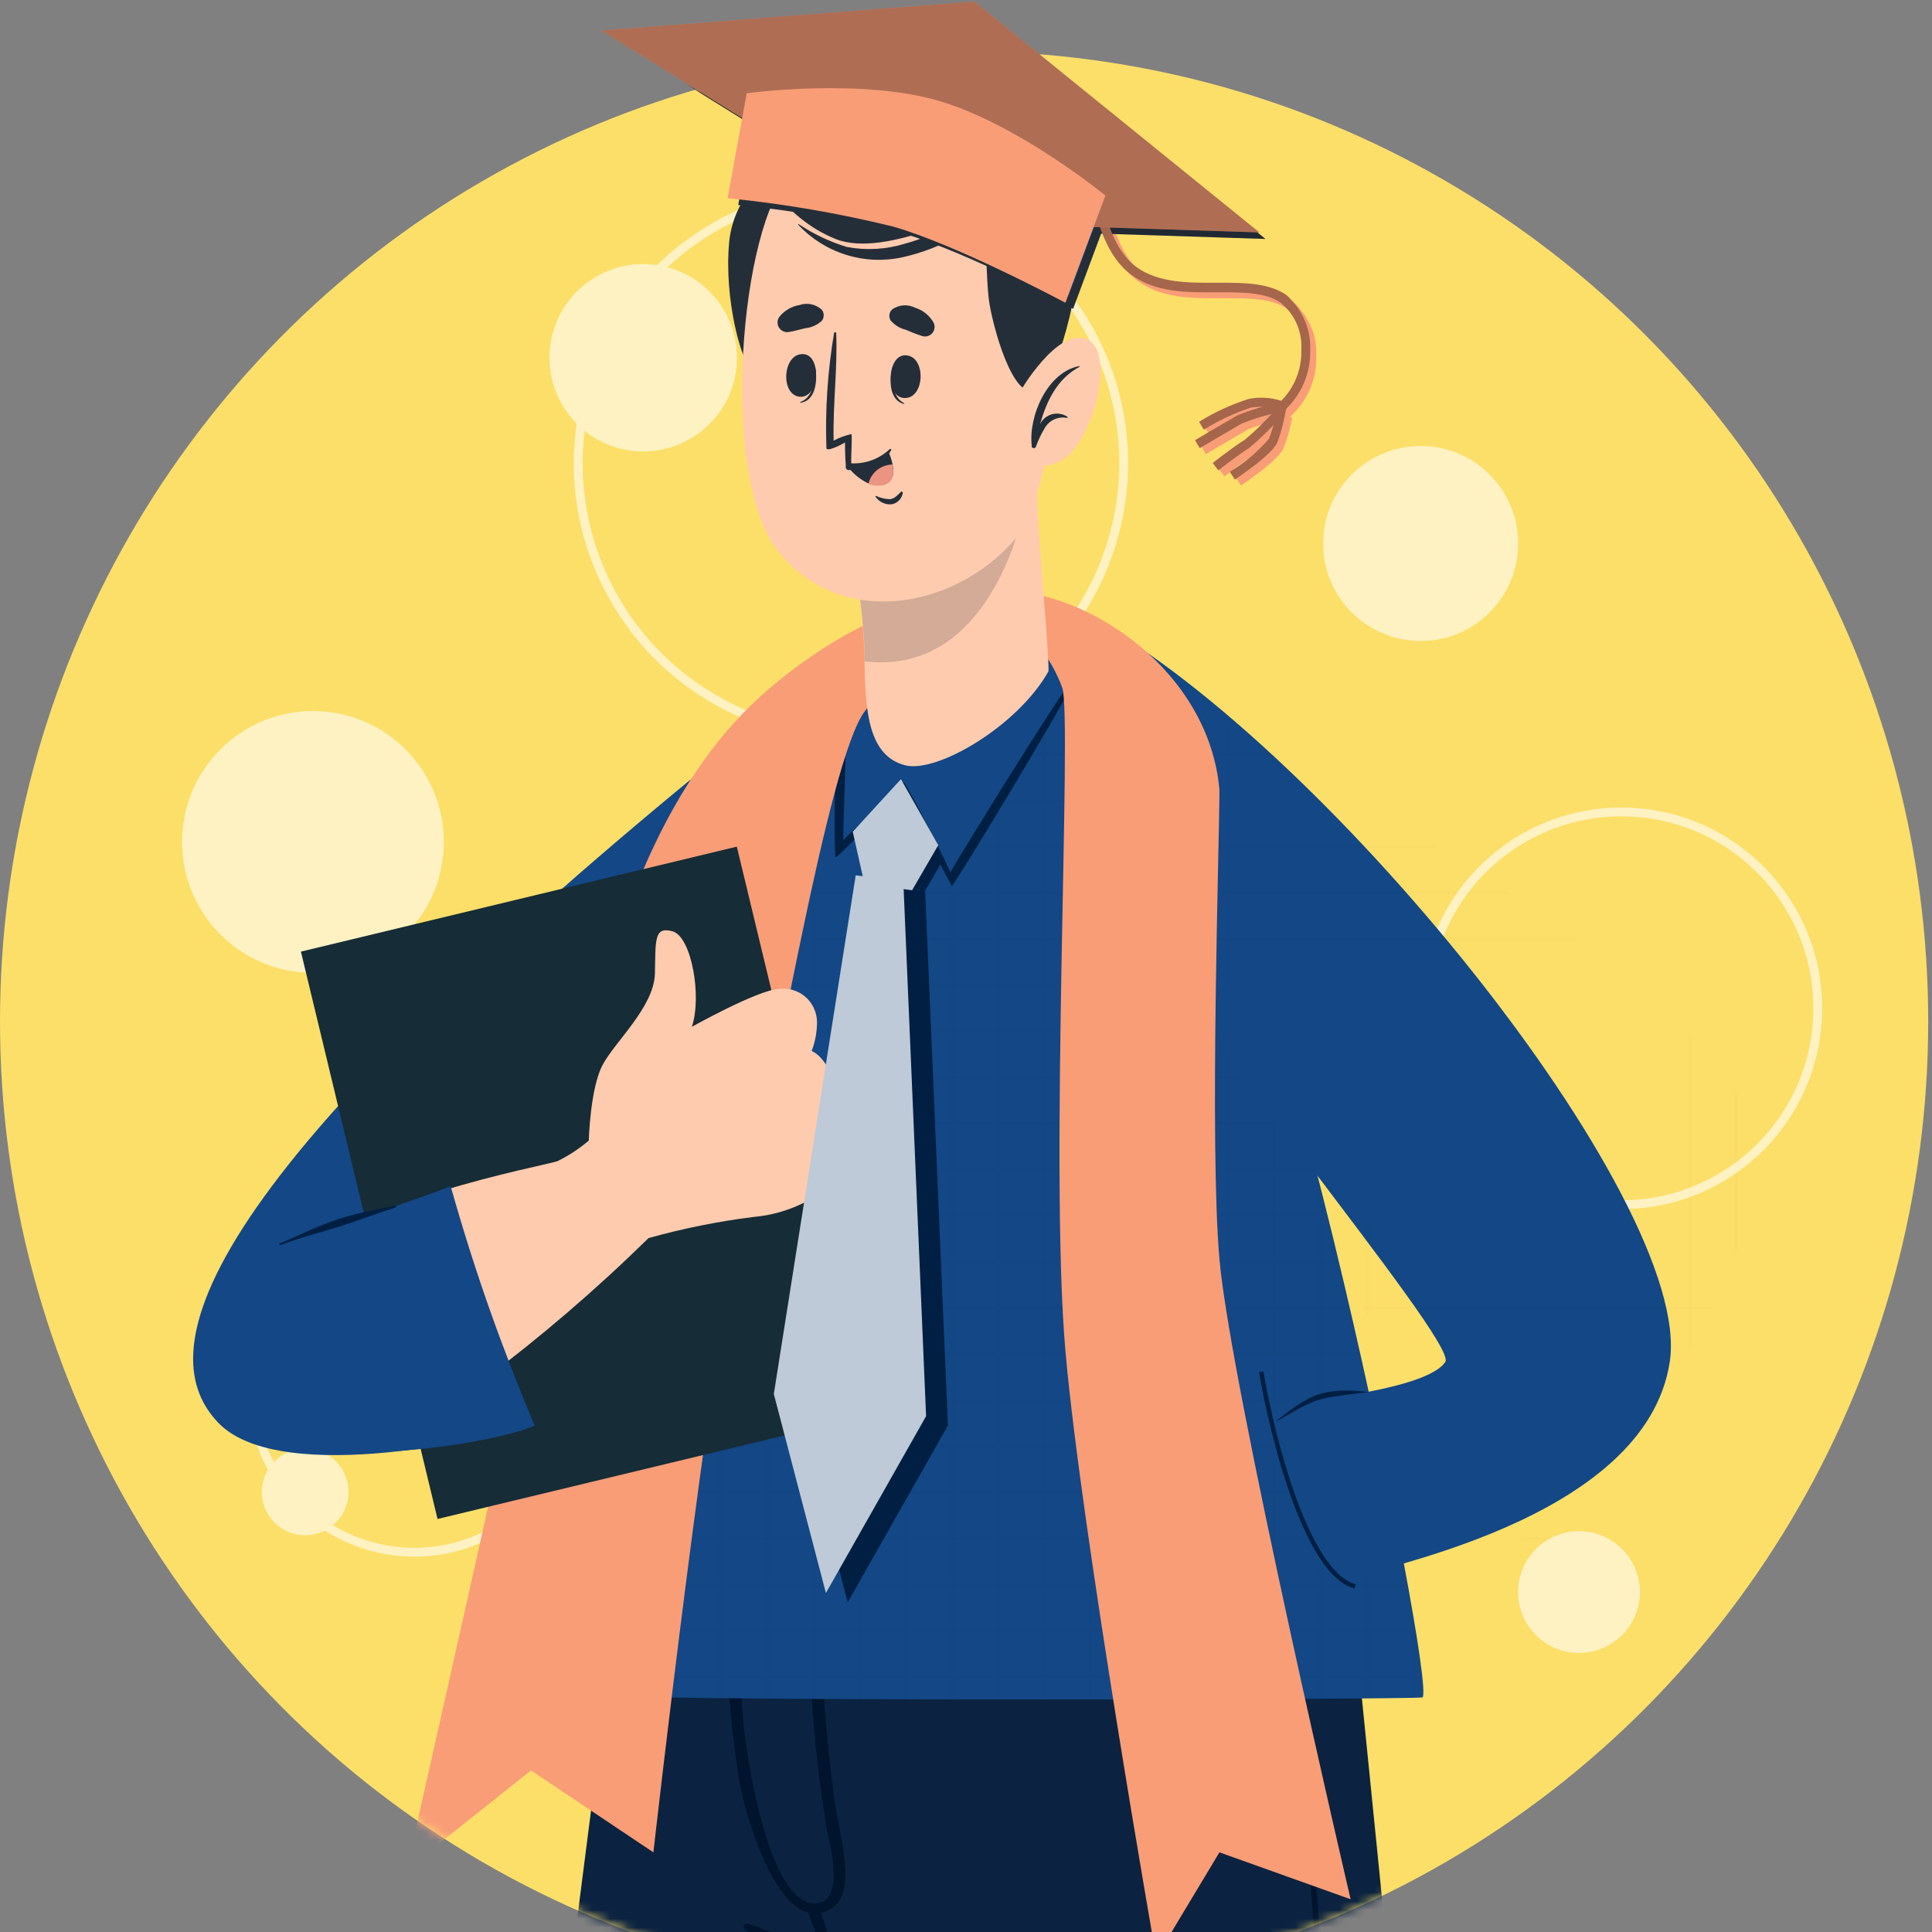 
<svg viewBox="0 0 220 220" fill="none" xmlns="http://www.w3.org/2000/svg">
<rect x="0" y="0" width="220" height="220" fill="#808080" stroke="none"/>
<ellipse cx="109.784" cy="116.326" rx="109.784" ry="110.484" fill="#FCDF69"/>
<path opacity="0.6" fill-rule="evenodd" clip-rule="evenodd" d="M206.491 114.819C206.491 126.892 196.704 136.679 184.631 136.679C184.043 136.679 183.46 136.656 182.883 136.61C182.909 136.354 182.922 136.094 182.922 135.83C182.922 131.545 179.448 128.071 175.163 128.071C172.911 128.071 170.883 129.031 169.466 130.563C165.338 126.587 162.771 121.003 162.771 114.819C162.771 102.746 172.558 92.959 184.631 92.959C196.704 92.959 206.491 102.746 206.491 114.819ZM168.833 131.342C164.481 127.18 161.771 121.316 161.771 114.819C161.771 102.194 172.006 91.959 184.631 91.959C197.256 91.959 207.491 102.194 207.491 114.819C207.491 127.444 197.256 137.679 184.631 137.679C183.987 137.679 183.35 137.653 182.719 137.601C181.918 141.033 178.839 143.59 175.163 143.59C170.878 143.59 167.404 140.116 167.404 135.83C167.404 134.158 167.933 132.609 168.833 131.342Z" fill="white"/>
<path opacity="0.6" fill-rule="evenodd" clip-rule="evenodd" d="M81.623 26.276C96.237 17.839 114.923 22.846 123.36 37.46C131.798 52.074 126.791 70.76 112.177 79.197C97.563 87.634 78.877 82.627 70.44 68.014C66.996 62.049 65.792 55.407 66.567 49.059C69.898 51.73 74.657 52.237 78.577 49.974C83.679 47.029 85.427 40.505 82.482 35.402C81.009 32.852 78.643 31.14 76.007 30.433C77.68 28.869 79.555 27.47 81.623 26.276ZM65.666 48.248C65.035 47.611 64.475 46.883 64.005 46.07C61.06 40.968 62.808 34.444 67.91 31.498C70.084 30.243 72.516 29.84 74.819 30.185C76.671 28.375 78.777 26.765 81.123 25.41C96.215 16.697 115.513 21.868 124.227 36.96C132.94 52.052 127.769 71.35 112.677 80.063C97.585 88.776 78.287 83.606 69.574 68.514C65.892 62.137 64.689 55.01 65.666 48.248Z" fill="white"/>
<path opacity="0.6" fill-rule="evenodd" clip-rule="evenodd" d="M63.866 151.475C67.607 160.688 63.17 171.189 53.957 174.929C48.502 177.144 42.595 176.492 37.908 173.678C39.513 172.342 40.147 170.073 39.319 168.034C38.295 165.511 35.419 164.295 32.896 165.32C32.224 165.592 31.646 165.996 31.177 166.489C30.933 166.014 30.708 165.524 30.503 165.02C26.763 155.807 31.2 145.306 40.413 141.566C49.626 137.826 60.126 142.262 63.866 151.475ZM30.512 167.369C30.167 166.737 29.854 166.079 29.577 165.396C25.629 155.671 30.312 144.588 40.036 140.64C49.761 136.692 60.845 141.374 64.793 151.099C68.741 160.824 64.058 171.908 54.334 175.856C48.416 178.258 41.996 177.465 36.986 174.284C36.863 174.347 36.736 174.404 36.606 174.457C34.082 175.482 31.206 174.267 30.182 171.743C29.579 170.258 29.752 168.65 30.512 167.369Z" fill="white"/>
<circle opacity="0.6" cx="161.771" cy="61.887" r="11.1" fill="white"/>
<circle opacity="0.6" cx="179.801" cy="181.292" r="6.931" fill="white"/>
<circle opacity="0.6" cx="35.637" cy="95.872" r="14.901" fill="white"/>
<mask id="mask0" mask-type="alpha" maskUnits="userSpaceOnUse" x="0" y="5" width="220" height="222">
<ellipse cx="109.784" cy="116.326" rx="109.784" ry="110.484" fill="#FCDF69"/>
</mask>
<g mask="url(#mask0)">
<path d="M127.354 166.441C127.354 166.441 113.821 318.814 111.614 330.442C111.09 333.091 110.773 347.492 110.58 366.004C110.097 406.394 110.58 485.077 110.58 485.077H47.07C47.07 485.077 48.725 353.051 51.581 329.794C54.436 306.537 72.383 166.441 72.383 166.441H127.354Z" fill="#0B2340"/>
<path d="M98.385 396.021L98.592 368.432C98.592 359.493 98.592 350.499 99.075 341.643C99.93 323.573 103.6 305.778 106.207 287.956C108.814 270.133 110.98 252.09 112.952 234.157C115.159 214.018 117.091 193.85 119.187 173.697C119.187 173.572 119.408 173.572 119.394 173.697C116.401 209.672 113.063 245.648 108.083 281.417C106.841 290.319 105.462 299.198 103.945 308.054C102.469 317.034 100.993 325.987 100.289 335.077C99.585 344.168 99.475 352.872 99.392 361.769C99.3 370.966 99.209 380.162 99.117 389.358C98.91 409.815 98.909 447.157 98.716 467.627C98.716 468.014 98.096 468 98.096 467.627C98.275 449.391 98.22 414.271 98.385 396.021Z" fill="#242E39"/>
<path d="M140.803 166.441C140.803 166.441 113.877 318.814 111.669 330.442C111.145 333.091 110.828 347.492 110.635 366.004L80.287 166.386L140.803 166.441Z" fill="#00152D"/>
<path d="M121.105 486.346L184.559 483.657C184.559 483.657 168.254 340.636 167.937 332.07C167.095 309.847 152.335 166.386 152.335 166.386H74.769C74.769 166.386 79.653 199.492 88.026 220.501C93.655 222.464 99.09 224.944 104.262 227.909C104.262 227.909 108.897 328.166 109.159 340.002C109.697 363.383 121.105 486.346 121.105 486.346Z" fill="#0B2340"/>
<path d="M146.666 174.897C149.549 211.024 152.501 247.152 155.811 283.252C159.122 319.352 172.365 443.901 175.455 463.958C175.455 464.096 175.275 464.151 175.248 463.958C168.847 428.286 165.123 380.35 161.108 344.333C157.094 308.316 153.839 272.216 150.928 236.116C149.273 215.687 147.783 195.243 146.224 174.814C146.169 174.593 146.666 174.607 146.666 174.897Z" fill="#00142D"/>
<path d="M85.267 219.066C91.842 221.46 98.197 224.418 104.262 227.908C104.313 227.932 104.353 227.975 104.372 228.028C104.391 228.081 104.389 228.14 104.365 228.191C104.341 228.242 104.298 228.282 104.245 228.301C104.192 228.321 104.134 228.318 104.082 228.295C97.682 225.536 91.157 222.929 84.922 219.825C84.872 219.802 84.827 219.77 84.79 219.73C84.753 219.69 84.724 219.643 84.704 219.592C84.685 219.541 84.676 219.486 84.678 219.431C84.68 219.377 84.692 219.323 84.715 219.273C84.738 219.223 84.77 219.178 84.81 219.141C84.85 219.104 84.897 219.075 84.948 219.055C84.999 219.036 85.054 219.027 85.109 219.029C85.163 219.031 85.217 219.044 85.267 219.066Z" fill="#00152D"/>
<path d="M83.212 175.104C83.212 174.883 83.625 174.828 83.612 175.104C83.612 182.704 84.053 189.395 84.688 196.485C84.991 199.782 87.639 218.004 93.35 216.68C94.316 216.445 94.73 215.507 94.951 214.073C94.924 212.209 94.669 210.356 94.192 208.555C93.557 204.734 93.047 200.913 92.716 197.064C92.056 189.888 92.134 182.664 92.95 175.504C92.962 175.463 92.986 175.427 93.019 175.401C93.053 175.376 93.094 175.362 93.137 175.362C93.179 175.362 93.22 175.376 93.254 175.401C93.287 175.427 93.312 175.463 93.323 175.504C93.149 185.447 93.73 195.389 95.061 205.244C95.778 209.99 98.165 217.121 93.212 217.852C88.26 218.584 84.936 206.638 84.287 203.382C82.702 194.043 82.341 184.537 83.212 175.104V175.104Z" fill="#00152D"/>
<path d="M93.213 217.176C93.727 218.407 94.16 219.669 94.509 220.956C94.867 221.951 95.044 223.002 95.033 224.06C95.033 224.253 94.744 224.28 94.647 224.143C94.034 223.213 93.569 222.194 93.268 221.122C92.84 219.949 92.371 218.79 91.971 217.618C91.912 217.453 91.922 217.272 91.997 217.114C92.072 216.956 92.206 216.835 92.371 216.776C92.536 216.718 92.717 216.727 92.875 216.802C93.032 216.877 93.154 217.012 93.213 217.176V217.176Z" fill="#00152D"/>
<path d="M24.889 162.044C17.619 154.542 19.564 136.373 84.825 83.724C105.517 67.025 104.276 80.988 97.351 92.359C90.426 103.73 78.273 126.125 78.273 126.125C78.273 126.125 65.417 159.809 61.403 161.707C57.388 163.606 32.048 169.454 24.889 162.044Z" fill="#134785"/>
<path d="M161.991 193.285C161.771 193.533 66.341 193.823 65.43 192.843C64.217 191.464 84.494 88.723 98.096 74.708C100.496 72.225 112.635 70.377 118.442 75.136C134.637 88.378 139.134 100.89 143.272 111.484C146.293 119.333 149.894 132.7 153.108 146.398C158.446 168.965 162.777 192.388 161.991 193.285Z" fill="#134785"/>
<path d="M86.55 97.289C85.377 100.793 84.563 103.373 83.791 106.131C83.715 104.168 83.743 102.202 83.874 100.241C83.874 100.117 83.68 100.089 83.667 100.241C83.547 100.995 83.437 101.754 83.336 102.517C83.239 103.248 83.06 103.897 82.977 104.697C82.789 106.225 82.71 107.765 82.743 109.304C82.721 109.381 82.721 109.462 82.743 109.539C82.467 110.504 82.191 111.497 81.887 112.615C80.223 118.611 78.655 124.643 77.183 130.713C74.259 142.834 71.67 155.078 69.417 167.447C68.121 174.414 66.907 181.421 66.079 188.456C66.072 188.475 66.07 188.495 66.073 188.515C66.076 188.534 66.083 188.553 66.095 188.569C66.106 188.585 66.122 188.598 66.139 188.607C66.157 188.617 66.176 188.621 66.196 188.621C66.216 188.621 66.236 188.617 66.253 188.607C66.271 188.598 66.286 188.585 66.297 188.569C66.309 188.553 66.316 188.534 66.319 188.515C66.322 188.495 66.32 188.475 66.313 188.456C67.693 182.345 68.921 176.166 70.259 170.027C71.597 163.889 72.866 157.847 74.218 151.749C76.976 139.528 79.735 127.333 82.687 115.139C84.301 108.242 85.529 104.255 87.088 97.358C87.092 97.323 87.09 97.287 87.081 97.253C87.071 97.218 87.055 97.186 87.033 97.158C87.012 97.13 86.984 97.106 86.954 97.088C86.923 97.071 86.889 97.059 86.853 97.055C86.782 97.046 86.71 97.065 86.653 97.109C86.596 97.153 86.559 97.218 86.55 97.289V97.289Z" fill="#242E39"/>
<g opacity="0.1">
<path opacity="0.1" d="M119.077 75.577H97.378L97.668 75.218H118.58L118.732 75.342L119.077 75.577Z" fill="black"/>
<path opacity="0.1" d="M124.815 80.833H94.164C94.164 80.709 94.275 80.598 94.344 80.474H124.443L124.815 80.833Z" fill="black"/>
<path opacity="0.1" d="M129.588 86.061H91.778L91.916 85.716H129.312L129.588 86.061Z" fill="black"/>
<path opacity="0.1" d="M133.533 91.33H89.722L89.86 90.985H133.299L133.533 91.33Z" fill="black"/>
<path opacity="0.1" d="M136.748 96.586H87.888L88.012 96.227H136.541L136.748 96.586Z" fill="black"/>
<path opacity="0.1" d="M139.369 101.841H86.177C86.177 101.717 86.26 101.593 86.288 101.483H139.189C139.257 101.598 139.317 101.718 139.369 101.841V101.841Z" fill="black"/>
<path opacity="0.1" d="M141.576 107.084H84.591L84.688 106.739H141.451C141.499 106.851 141.54 106.967 141.576 107.084V107.084Z" fill="black"/>
<path opacity="0.1" d="M143.617 112.339H83.046L83.143 111.994H143.479C143.519 112.111 143.565 112.226 143.617 112.339V112.339Z" fill="black"/>
<path opacity="0.1" d="M145.41 117.594H81.584C81.584 117.47 81.584 117.36 81.68 117.25H145.286V117.374C145.321 117.451 145.362 117.525 145.41 117.594V117.594Z" fill="black"/>
<path opacity="0.1" d="M147.011 122.85H80.177C80.177 122.726 80.246 122.602 80.273 122.492H146.914C146.942 122.602 146.983 122.685 147.011 122.85Z" fill="black"/>
<path opacity="0.1" d="M148.5 128.106H78.825L78.908 127.747H148.404C148.442 127.865 148.475 127.985 148.5 128.106V128.106Z" fill="black"/>
<path opacity="0.1" d="M149.907 133.348H77.514C77.535 133.231 77.563 133.116 77.597 133.003H149.825C149.838 133.113 149.88 133.224 149.907 133.348Z" fill="black"/>
<path opacity="0.1" d="M151.246 138.604H76.232L76.314 138.259H151.163L151.246 138.604Z" fill="black"/>
<path opacity="0.1" d="M152.515 143.859H74.935L75.018 143.5H152.377C152.429 143.617 152.475 143.737 152.515 143.859V143.859Z" fill="black"/>
<path opacity="0.1" d="M153.756 149.115H73.749L73.831 148.756H153.646L153.756 149.115Z" fill="black"/>
<path opacity="0.1" d="M154.942 154.412H72.59L72.673 154.067H154.942V154.412Z" fill="black"/>
<path opacity="0.1" d="M156.115 159.612H71.459C71.466 159.497 71.466 159.382 71.459 159.267H155.963L156.115 159.612Z" fill="black"/>
<path opacity="0.1" d="M157.232 164.868H70.328C70.359 164.755 70.382 164.639 70.397 164.523H157.149C157.191 164.647 157.205 164.758 157.232 164.868Z" fill="black"/>
<path opacity="0.1" d="M158.308 170.123H69.265C69.295 170.005 69.318 169.886 69.334 169.765H158.239C158.267 169.889 158.294 170.013 158.308 170.123Z" fill="black"/>
<path opacity="0.1" d="M159.357 175.365H68.231C68.231 175.255 68.231 175.145 68.3 175.021H159.343C159.341 175.136 159.345 175.251 159.357 175.365V175.365Z" fill="black"/>
<path opacity="0.1" d="M160.336 180.621H67.238C67.238 180.511 67.238 180.387 67.238 180.276H160.226C160.295 180.387 160.322 180.511 160.336 180.621Z" fill="black"/>
<path opacity="0.1" d="M161.246 185.876H66.313C66.313 185.766 66.313 185.656 66.313 185.532H161.136C161.205 185.656 161.233 185.766 161.246 185.876Z" fill="black"/>
<path opacity="0.1" d="M161.977 191.133H65.513V190.774H161.909C161.938 190.892 161.961 191.012 161.977 191.133V191.133Z" fill="black"/>
<path opacity="0.1" d="M160.75 182.939C160.874 183.642 160.984 184.318 161.095 184.953V193.326H160.75V182.939Z" fill="black"/>
<path opacity="0.1" d="M155.494 156.798C155.618 157.336 155.729 157.888 155.853 158.426V193.395H155.494V156.798Z" fill="black"/>
<path opacity="0.1" d="M150.252 134.672C150.363 135.127 150.487 135.583 150.597 136.052V193.45H150.252V134.672Z" fill="black"/>
<path opacity="0.1" d="M145.286 117.25V193.477H144.941V116.325C145.093 116.629 145.19 116.932 145.286 117.25Z" fill="black"/>
<path opacity="0.1" d="M140.086 103.483V193.492H139.769V102.683C139.865 102.945 139.975 103.221 140.086 103.483Z" fill="black"/>
<path opacity="0.1" d="M134.844 93.358V193.519H134.485V92.82C134.609 92.985 134.734 93.165 134.844 93.358Z" fill="black"/>
<path opacity="0.1" d="M129.588 86.061V193.519H129.23V85.633L129.312 85.73L129.588 86.061Z" fill="black"/>
<path opacity="0.1" d="M124.333 80.363V193.477H123.988V80.019L124.333 80.363Z" fill="black"/>
<path opacity="0.1" d="M119.077 75.632V193.533H118.732V75.343L119.008 75.577C119.036 75.588 119.061 75.607 119.077 75.632V75.632Z" fill="black"/>
<path opacity="0.1" d="M113.835 72.887V193.533H113.476V72.79L113.835 72.887Z" fill="black"/>
<path opacity="0.1" d="M108.579 72.197V193.519H108.221V72.128L108.579 72.197Z" fill="black"/>
<path opacity="0.1" d="M103.324 72.638V193.505H102.979V72.707L103.324 72.638Z" fill="black"/>
<path opacity="0.1" d="M98.068 74.777V193.491H97.723V75.163C97.834 75.025 97.958 74.901 98.068 74.777Z" fill="black"/>
<path opacity="0.1" d="M92.868 83.688V193.464H92.523V84.488C92.578 84.198 92.688 83.936 92.868 83.688Z" fill="black"/>
<path opacity="0.1" d="M87.57 97.524V193.423H87.212V98.614C87.35 98.241 87.46 97.855 87.57 97.524Z" fill="black"/>
<path opacity="0.1" d="M82.315 114.946V193.381H81.97V116.201C82.08 115.787 82.191 115.36 82.315 114.946Z" fill="black"/>
<path opacity="0.1" d="M77.059 135.169V193.312H76.714V136.59C76.825 136.107 76.949 135.638 77.059 135.169Z" fill="black"/>
<path opacity="0.1" d="M71.803 158.012V193.201H71.459V159.612C71.466 159.497 71.466 159.382 71.459 159.267C71.624 158.853 71.721 158.426 71.803 158.012Z" fill="black"/>
<path opacity="0.1" d="M66.562 184.359V193.036H66.203V186.539C66.203 186.346 66.272 186.153 66.313 185.946C66.355 185.739 66.313 185.725 66.313 185.601C66.424 185.16 66.493 184.76 66.562 184.359Z" fill="black"/>
</g>
<path d="M128.578 102.272C133.056 114.126 165.771 152.451 164.598 155.051C162.331 158.711 143.969 160.007 143.969 160.007C143.969 165.737 150.447 181.289 152.971 180.008C155.496 178.727 187.391 173.364 190.142 155.051C192.893 136.737 149.997 83.517 122.675 69.459C113.038 65.672 121.546 83.693 128.578 102.272Z" fill="#134785"/>
<g opacity="0.1">
<path opacity="0.1" d="M122.484 75.577H119.242C120.313 75.369 121.414 75.369 122.484 75.577V75.577Z" fill="black"/>
<path opacity="0.1" d="M135.203 80.832H116.318C116.318 80.708 116.318 80.584 116.318 80.474H134.527L134.885 80.653C134.987 80.72 135.093 80.779 135.203 80.832Z" fill="black"/>
<path opacity="0.1" d="M145.383 86.075H118.167L118.001 85.73H144.735L144.997 85.868L145.341 86.061L145.383 86.075Z" fill="black"/>
<path opacity="0.1" d="M163.881 96.586H125.257L124.953 96.227H163.247L163.881 96.586Z" fill="black"/>
<path opacity="0.1" d="M172.185 101.842H129.919L129.588 101.483H171.634L172.185 101.842Z" fill="black"/>
<path opacity="0.1" d="M179.772 107.083H134.803L134.485 106.752H179.276L179.772 107.083Z" fill="black"/>
<path opacity="0.1" d="M195.084 148.756L194.918 149.115H155.246L154.997 148.756H195.084Z" fill="black"/>
<path opacity="0.1" d="M177.248 175.021L176.958 175.365H173.316L173.068 175.021H177.248Z" fill="black"/>
<path opacity="0.1" d="M197.526 124.064C197.651 124.251 197.766 124.444 197.87 124.643V142.19C197.76 142.507 197.65 142.824 197.526 143.142V124.064Z" fill="black"/>
<path opacity="0.1" d="M192.615 117.954V153.433L192.284 154.012V117.595C192.401 117.708 192.511 117.828 192.615 117.954V117.954Z" fill="black"/>
<path opacity="0.1" d="M155.853 139.017V150.053L155.494 149.529V139.666L155.853 139.017Z" fill="black"/>
<path opacity="0.1" d="M140.086 83.302V112.629L139.81 112.339V83.123L140.086 83.302Z" fill="black"/>
<path opacity="0.1" d="M134.844 80.653V107.125L134.527 106.794V80.585L134.844 80.653Z" fill="black"/>
<path opacity="0.1" d="M129.588 78.115V101.483C129.476 101.343 129.356 101.21 129.23 101.083V77.963L129.588 78.115Z" fill="black"/>
<path opacity="0.1" d="M124.333 75.991V95.414L123.988 94.986V75.908L124.333 75.991Z" fill="black"/>
<path opacity="0.1" d="M119.077 75.618V87.757C118.953 87.55 118.842 87.344 118.732 87.137V75.784L119.077 75.618Z" fill="black"/>
</g>
<path d="M108.322 96.3L104.073 88.782L98.583 94.769L99.921 100.728L105.342 101.432L108.322 96.3Z" fill="#001F42"/>
<path d="M105.342 101.432L107.936 162.321L96.528 182.46L90.596 159.796L99.921 100.729L105.342 101.432Z" fill="#001F42"/>
<path d="M98.261 73.963L103.462 86.488L118.925 70.376L123.422 75.439C123.422 75.439 108.4 100.931 108.248 99.786L102.937 88.999L95.626 96.627L96.013 77.66L98.261 73.963Z" fill="#134785"/>
<path d="M95.24 87.247C95.406 84.116 95.489 80.957 95.806 77.839C95.806 77.729 95.985 77.688 96.013 77.839C96.675 80.846 96.013 92.82 96.013 95.675C96.33 95.344 102.91 88.944 102.91 89.054C104.055 90.765 107.959 98.627 108.221 99.331C110.593 95.289 119.711 80.571 122.525 76.736C122.541 76.716 122.563 76.702 122.588 76.697C122.613 76.691 122.639 76.694 122.661 76.706C122.684 76.717 122.702 76.736 122.712 76.759C122.723 76.782 122.725 76.808 122.719 76.832C120.622 81.109 108.579 100.931 108.386 100.876C106.352 97.171 104.511 93.363 102.868 89.468C101.765 90.847 95.157 98.062 95.116 97.593C94.976 94.144 95.018 90.691 95.24 87.247V87.247Z" fill="#001F42"/>
<path d="M85.35 144.866C79.087 145.46 73.349 147.887 67.486 149.984C67.46 149.984 67.436 149.994 67.418 150.012C67.4 150.031 67.389 150.055 67.389 150.081C67.389 150.106 67.4 150.131 67.418 150.149C67.436 150.167 67.46 150.177 67.486 150.177C73.293 148.039 79.46 147.073 85.336 145.156C85.57 145.101 85.515 144.839 85.35 144.866Z" fill="#242E39"/>
<path d="M88.964 155.254C87.553 155.535 86.185 155.999 84.894 156.633C83.515 157.226 82.136 157.819 80.756 158.454C77.997 159.709 75.238 161.02 72.48 162.427C72.355 162.427 72.48 162.689 72.48 162.634C75.238 161.378 77.997 160.178 80.839 159.047C82.218 158.482 83.598 157.93 85.074 157.392C86.443 156.962 87.762 156.384 89.005 155.668C89.06 155.662 89.111 155.635 89.145 155.592C89.18 155.55 89.197 155.495 89.192 155.44C89.186 155.385 89.159 155.335 89.116 155.3C89.073 155.265 89.019 155.248 88.964 155.254V155.254Z" fill="#242E39"/>
<path d="M113.675 67.176C124.131 67.176 137.69 76.54 138.86 89.935C138.86 95.913 137.713 130.232 138.86 143.368C140.115 157.748 153.798 216.272 153.798 216.272L138.86 210.929L131.664 222.899C131.664 222.899 123.202 174.872 121.334 153.983C119.467 133.094 122.123 81.477 120.957 78.297C119.792 75.118 116.842 70.57 113.287 70.449C109.731 70.328 102.83 75.48 98.528 80.927C94.226 86.374 88.014 125.264 84.444 139.405C80.874 153.545 74.403 210.929 74.403 210.929L60.466 201.605L46.305 212.861C46.305 212.861 58.274 159.897 63.293 136.754C66.475 121.997 70.056 93.23 87.728 78.297C97.841 69.765 107.416 67.162 113.675 67.176Z" fill="#F99D77"/>
<path d="M103.084 87.149C106.712 88.059 115.885 82.68 119.375 76.472C119.623 76.045 117.996 58.871 118.078 55.436C118.078 54.732 96.476 60.416 96.476 60.416C97.525 64.752 98.171 69.176 98.408 73.631C98.532 79.728 98.38 85.949 103.084 87.149Z" fill="#FFCBAE"/>
<path d="M117.209 55.45C116.354 60.167 112.671 75.3 100.421 75.424C99.757 75.434 99.093 75.392 98.435 75.3C98.435 74.748 98.435 74.182 98.435 73.63C98.199 69.18 97.553 64.761 96.504 60.429C96.504 60.429 113.181 56.029 117.209 55.45Z" fill="#D3AB96"/>
<path d="M89.772 17.846C89.772 17.846 83.62 21.047 83.027 27.626C82.433 34.206 84.489 40.869 85.068 41.145C85.648 41.421 89.772 17.846 89.772 17.846Z" fill="#242E39"/>
<path d="M118.796 26.33C121.954 33.668 120.354 56.043 115.485 61.533C108.436 69.479 95.69 71.561 88.641 62.816C81.744 54.332 84.392 25.212 89.938 20.053C98.104 12.577 114.147 15.487 118.796 26.33Z" fill="#FFCBAE"/>
<path d="M101.608 41.931C101.608 41.931 101.718 42.014 101.704 42.083C101.566 43.587 101.704 45.325 102.973 45.918C102.973 45.918 102.973 46.014 102.973 46.001C101.304 45.656 101.221 43.338 101.608 41.931Z" fill="#242E39"/>
<path d="M103.056 40.455C105.484 40.455 105.36 45.311 103.056 45.325C100.752 45.338 101.014 40.469 103.056 40.455Z" fill="#242E39"/>
<path d="M92.862 41.945C92.862 41.945 92.752 41.945 92.752 42.069C92.752 43.587 92.504 45.311 91.124 45.78C91.124 45.78 91.124 45.877 91.124 45.863C92.862 45.683 93.097 43.38 92.862 41.945Z" fill="#242E39"/>
<path d="M91.551 40.331C89.124 40.083 88.793 44.938 91.041 45.173C93.29 45.407 93.579 40.538 91.551 40.331Z" fill="#242E39"/>
<path d="M105.043 38.276C104.405 38.071 103.778 37.832 103.167 37.558C102.474 37.398 101.854 37.015 101.401 36.468C101.29 36.27 101.249 36.039 101.284 35.815C101.319 35.59 101.428 35.383 101.594 35.227C101.969 34.964 102.408 34.807 102.864 34.773C103.321 34.739 103.778 34.829 104.187 35.034C105.077 35.31 105.831 35.911 106.298 36.717C106.397 36.905 106.439 37.118 106.419 37.33C106.398 37.542 106.316 37.743 106.183 37.909C106.049 38.075 105.87 38.198 105.668 38.263C105.465 38.328 105.248 38.333 105.043 38.276V38.276Z" fill="#242E39"/>
<path d="M89.731 37.82C90.406 37.724 91.013 37.53 91.676 37.379C92.384 37.311 93.052 37.016 93.579 36.537C93.72 36.356 93.797 36.133 93.797 35.903C93.797 35.673 93.72 35.45 93.579 35.268C93.246 34.96 92.835 34.747 92.391 34.652C91.947 34.557 91.485 34.584 91.055 34.73C90.131 34.879 89.298 35.371 88.724 36.11C88.609 36.282 88.545 36.483 88.54 36.69C88.534 36.897 88.587 37.102 88.692 37.28C88.797 37.458 88.95 37.603 89.134 37.699C89.317 37.795 89.524 37.837 89.731 37.82V37.82Z" fill="#242E39"/>
<path d="M102.615 55.988C102.242 56.332 101.87 56.815 101.318 56.843C100.779 56.826 100.248 56.7 99.759 56.47C99.759 56.47 99.663 56.47 99.69 56.553C99.895 56.857 100.18 57.099 100.514 57.253C100.847 57.406 101.216 57.465 101.58 57.422C101.891 57.354 102.175 57.194 102.394 56.963C102.613 56.732 102.757 56.44 102.808 56.126C102.78 55.974 102.67 55.946 102.615 55.988Z" fill="#242E39"/>
<path d="M96.504 53.09C97.122 53.934 97.943 54.607 98.89 55.049C99.419 55.266 100 55.319 100.559 55.201C101.773 54.911 101.828 53.822 101.635 52.856C101.53 52.346 101.363 51.85 101.139 51.38C99.818 52.433 98.192 53.033 96.504 53.09V53.09Z" fill="#242E39"/>
<path d="M98.89 55.091C99.419 55.307 100 55.36 100.559 55.243C101.773 54.953 101.828 53.863 101.635 52.898C100.998 52.903 100.381 53.122 99.883 53.519C99.385 53.917 99.036 54.471 98.89 55.091V55.091Z" fill="#EB9481"/>
<path d="M117.692 44.552C115.223 45.035 113.181 37.531 112.685 34.675C112.243 32.151 112.229 24.302 112.174 23.764C112.119 23.226 101.001 29.585 95.111 27.199C89.22 24.812 85.73 18.922 85.91 16.425C86.089 13.928 94.186 8.149 100.794 8.521C107.401 8.894 115.319 18.012 115.319 18.012C114.377 16.701 113.542 15.318 112.822 13.873C112.947 13.584 116.961 15.694 117.457 18.77C117.457 18.77 117.002 14.922 117.333 14.88C117.664 14.839 120.603 18.398 119.609 20.757C119.609 20.757 123.058 24.426 123.044 28.04C123.03 31.654 120.589 43.959 117.692 44.552Z" fill="#242E39"/>
<path d="M90.917 25.502C92.616 26.645 94.475 27.528 96.435 28.123C98.649 28.539 100.932 28.406 103.084 27.736C105.242 27.149 107.292 26.218 109.153 24.977C110.795 23.888 112.284 22.522 114.023 21.57C114.45 21.336 114.864 21.956 114.574 22.315C111.485 25.844 107.347 28.29 102.766 29.295C100.638 29.761 98.425 29.666 96.345 29.017C94.265 28.369 92.39 27.191 90.903 25.598C90.903 25.598 90.876 25.474 90.917 25.502Z" fill="#242E39"/>
<path d="M116.078 44.717C116.078 44.717 120.41 37.172 123.789 38.648C127.169 40.124 124.369 50.773 120.699 52.525C120.245 52.781 119.744 52.942 119.227 52.999C118.709 53.056 118.184 53.008 117.686 52.857C117.187 52.706 116.724 52.456 116.324 52.122C115.925 51.787 115.597 51.375 115.361 50.911L116.078 44.717Z" fill="#FFCBAE"/>
<path d="M122.906 41.683C122.975 41.683 122.989 41.683 122.906 41.779C120.354 43.159 119.182 45.683 118.423 48.318C118.555 48.039 118.746 47.792 118.982 47.594C119.218 47.396 119.495 47.252 119.792 47.17C120.09 47.089 120.401 47.073 120.705 47.123C121.01 47.174 121.299 47.29 121.554 47.462C121.554 47.462 121.554 47.614 121.554 47.6C121.073 47.492 120.571 47.536 120.116 47.726C119.661 47.916 119.277 48.244 119.016 48.663C118.585 49.364 118.229 50.108 117.954 50.883C117.858 51.132 117.416 51.049 117.485 50.759C117.099 47.325 119.306 42.345 122.906 41.683Z" fill="#242E39"/>
<path d="M147.897 35.018C148.57 35.757 149.093 36.623 149.435 37.567C149.778 38.51 149.932 39.513 149.891 40.517C149.928 41.865 149.663 43.205 149.115 44.435C148.566 45.665 147.749 46.753 146.725 47.617L146.132 46.75C147.029 45.983 147.743 45.021 148.219 43.935C148.695 42.849 148.921 41.667 148.881 40.48C148.938 39.473 148.757 38.466 148.352 37.544C147.946 36.621 147.33 35.81 146.552 35.177C144.834 33.935 142.127 33.956 139.272 33.967C135.839 33.983 132.278 34.008 129.526 31.965C124.137 28.119 124.336 15.761 124.35 15.236L125.389 15.263C125.388 15.382 125.17 27.601 130.13 31.107C132.648 32.909 136.023 32.893 139.299 32.876C142.575 32.859 145.184 32.916 147.196 34.279C147.449 34.506 147.683 34.753 147.897 35.018V35.018Z" fill="#F99D77"/>
<path d="M146.615 46.328L146.255 47.317C145.242 46.992 144.166 46.916 143.118 47.097C141.245 47.718 139.452 48.562 137.775 49.61L137.242 48.703C139.013 47.609 140.91 46.736 142.889 46.104C144.13 45.857 145.412 45.934 146.615 46.328V46.328Z" fill="#F99D77"/>
<path d="M147.137 47.522C146.933 48.744 146.596 49.939 146.132 51.086C145.525 52.46 141.731 55.003 141.308 55.288L140.735 54.401C142.407 53.393 143.912 52.125 145.193 50.643C145.612 49.575 145.921 48.467 146.118 47.336L147.137 47.522Z" fill="#F99D77"/>
<path d="M146.407 46.535L146.636 47.568C145.085 47.872 143.565 48.32 142.095 48.905L137.31 51.709L136.776 50.803C136.776 50.803 140.479 48.606 141.572 47.989C143.134 47.35 144.753 46.863 146.407 46.535V46.535Z" fill="#F99D77"/>
<path d="M147.029 47.61C145.777 49.091 144.403 50.462 142.921 51.708C141.996 52.237 139.491 54.184 139.432 54.243L138.79 53.406C138.879 53.317 141.413 51.36 142.398 50.792C143.792 49.623 145.084 48.334 146.258 46.94L147.029 47.61Z" fill="#F99D77"/>
<path d="M142.631 26.662L111.763 1.653L71.355 4.792L104.587 25.433L142.631 26.662Z" fill="#134785" stroke="#242E39"/>
<path opacity="0.1" d="M104.437 25.928L69.795 4.412L111.923 1.139L144.101 27.21L104.437 25.928Z" fill="black"/>
<path d="M84.652 22.903C90.787 23.538 96.873 24.595 102.866 26.066L102.875 26.068L102.884 26.071C106.567 27.121 111.464 29.288 115.42 31.18C117.402 32.128 119.156 33.011 120.415 33.657C121.044 33.981 121.549 34.245 121.898 34.428C121.91 34.434 121.922 34.44 121.933 34.446L126.122 23.208C126.079 23.174 126.032 23.137 125.979 23.095C125.704 22.878 125.299 22.564 124.785 22.178C123.757 21.405 122.294 20.347 120.553 19.203C117.065 16.91 112.495 14.294 108.104 12.937C103.725 11.584 98.282 11.342 93.904 11.445C91.721 11.497 89.814 11.634 88.454 11.759C87.774 11.821 87.231 11.88 86.858 11.923C86.78 11.932 86.709 11.94 86.646 11.948L84.652 22.903Z" fill="#134785" stroke="#242E39"/>
<path d="M83.902 96.408L34.265 108.362L49.823 172.968L99.46 161.015L83.902 96.408Z" fill="#162C36"/>
<path d="M78.782 116.924C78.782 116.924 86.185 112.784 88.626 112.618C89.161 112.538 89.707 112.571 90.228 112.717C90.75 112.862 91.234 113.116 91.65 113.462C92.066 113.808 92.404 114.238 92.642 114.724C92.88 115.21 93.013 115.741 93.031 116.282C93.047 117.444 92.84 118.598 92.421 119.682C92.421 119.682 95.044 120.455 96.096 127.472C96.466 129.941 97.614 131.837 95.939 133.696C93.272 136.508 89.668 138.244 85.807 138.576C81.767 139.082 77.769 139.886 73.848 140.983C67.929 146.793 61.631 152.203 54.994 157.176C51.256 159.978 47.909 160.307 40.638 158.768C34.662 155.496 32.783 150.934 35.658 143.97C38.532 137.006 62.101 132.739 63.469 132.227C64.754 131.596 65.955 130.808 67.046 129.881C67.046 129.881 67.196 123.941 68.619 121.267C70.041 118.593 74.479 114.652 74.574 110.874C74.67 107.097 74.438 105.451 76.586 106.052C78.734 106.653 79.952 113.435 78.782 116.924Z" fill="#FFCBAE"/>
<path d="M60.879 162.341C56.702 164.148 44.468 165.914 39.182 165.123C33.896 164.333 27.245 162.554 25.461 158.43C23.677 154.307 23.823 151.121 25.515 146.927C27.208 142.733 47.139 136.876 51.316 135.069C54.262 145.487 57.304 153.783 60.879 162.341Z" fill="#134785"/>
<path d="M143.621 156.21C144.893 163.76 148.812 179.217 154.31 180.642" stroke="#001F42" stroke-width="0.5" stroke-linejoin="round"/>
<path d="M101.485 51.253C101.195 51.776 100.798 52.234 100.321 52.596C99.843 52.958 99.296 53.216 98.713 53.354C98.206 53.492 97.68 53.547 97.156 53.519C97.059 53.531 96.961 53.531 96.865 53.519H96.586C96.517 53.511 96.452 53.481 96.402 53.433C96.352 53.385 96.318 53.321 96.308 53.253V53.253V53.038V52.924C96.219 51.949 96.219 50.392 96.219 50.392C95.877 50.594 94.105 51.531 94.105 51.012C93.954 46.627 94.246 42.237 94.979 37.911C94.987 37.886 95.003 37.863 95.025 37.848C95.046 37.832 95.072 37.824 95.099 37.824C95.126 37.824 95.151 37.832 95.173 37.848C95.195 37.863 95.211 37.886 95.219 37.911C95.384 41.999 94.827 46.075 94.928 50.177C95.561 49.837 96.239 49.586 96.941 49.43C97.08 49.43 96.877 52.316 96.941 52.759C97.739 52.797 98.537 52.674 99.287 52.398C100.037 52.122 100.724 51.698 101.308 51.151C101.447 51.075 101.548 51.151 101.485 51.253Z" fill="#242E39"/>
</g>
<path d="M147.201 34.339C147.874 35.078 148.397 35.944 148.739 36.888C149.082 37.832 149.236 38.834 149.195 39.838C149.233 41.187 148.967 42.526 148.419 43.756C147.87 44.986 147.053 46.074 146.029 46.938L145.436 46.072C146.333 45.305 147.047 44.342 147.523 43.256C147.999 42.17 148.225 40.989 148.185 39.802C148.242 38.794 148.061 37.787 147.656 36.865C147.251 35.943 146.634 35.131 145.856 34.499C144.138 33.257 141.431 33.278 138.576 33.288C135.143 33.304 131.582 33.329 128.83 31.287C123.441 27.441 123.64 15.083 123.654 14.557L124.693 14.584C124.692 14.703 124.474 26.922 129.434 30.428C131.953 32.231 135.327 32.214 138.603 32.197C141.879 32.18 144.488 32.238 146.5 33.6C146.753 33.827 146.987 34.074 147.201 34.339V34.339Z" fill="#A5664B"/>
<path d="M145.919 45.649L145.559 46.638C144.546 46.313 143.47 46.237 142.422 46.418C140.549 47.04 138.756 47.883 137.079 48.931L136.546 48.025C138.317 46.931 140.214 46.058 142.193 45.425C143.434 45.179 144.716 45.256 145.919 45.649V45.649Z" fill="#A5664B"/>
<path d="M146.475 46.429C146.272 47.651 145.9 49.26 145.436 50.407C144.829 51.782 141.035 54.325 140.612 54.609L140.039 53.723C141.711 52.715 143.216 51.446 144.497 49.964C144.916 48.896 145.225 47.788 145.422 46.657L146.475 46.429Z" fill="#A5664B"/>
<path d="M145.711 45.856L145.94 46.889C144.389 47.193 142.869 47.641 141.399 48.227L136.614 51.031L136.08 50.124C136.08 50.124 139.783 47.928 140.876 47.31C142.438 46.671 144.057 46.184 145.711 45.856V45.856Z" fill="#A5664B"/>
<path d="M146.333 46.931C145.081 48.412 143.707 49.783 142.225 51.029C141.3 51.559 138.795 53.505 138.736 53.565L138.094 52.727C138.183 52.638 140.717 50.682 141.702 50.113C143.096 48.944 144.388 47.655 145.563 46.261L146.333 46.931Z" fill="#A5664B"/>
<path d="M103.404 25.172L68.467 3.473L110.953 0.172L143.405 26.465L103.404 25.172Z" fill="#F99D77"/>
<path opacity="0.3" d="M103.404 25.172L68.467 3.473L110.953 0.172L143.405 26.465L103.404 25.172Z" fill="black"/>
<path d="M82.856 22.568L85.031 10.619C85.031 10.619 98.258 8.81 107.251 11.589C116.243 14.367 125.873 22.264 125.873 22.264L121.32 34.477C121.32 34.477 109.038 27.893 101.699 25.801C95.501 24.279 89.204 23.199 82.856 22.568V22.568Z" fill="#F99D77"/>
<path d="M45.01 137.313C43.194 137.66 41.384 138.002 39.632 138.486C39.203 138.604 38.534 138.828 38.268 138.915C36.018 139.653 33.998 140.724 31.84 141.597C31.83 141.601 31.821 141.608 31.814 141.617C31.807 141.625 31.802 141.636 31.8 141.648C31.797 141.659 31.797 141.672 31.8 141.685C31.802 141.698 31.807 141.711 31.814 141.723C31.821 141.735 31.83 141.746 31.841 141.756C31.852 141.766 31.863 141.774 31.876 141.779C31.888 141.785 31.901 141.788 31.913 141.789C31.925 141.789 31.937 141.787 31.948 141.783C34.066 140.932 36.365 140.382 38.56 139.693C40.755 139.005 42.894 138.188 45.087 137.475C45.155 137.452 45.091 137.292 45.01 137.313Z" fill="#001F42"/>
<path d="M150.052 158.812C148.157 159.413 145.272 161.868 145.286 161.862C146.829 161.066 148.44 159.927 150.203 159.392C151.492 159.001 153.525 158.809 155.848 158.512C154.593 158.4 152.393 158.071 150.052 158.812Z" fill="#001F42"/>
<path d="M106.841 96.241L102.593 88.723L97.103 94.71L98.441 100.669L103.862 101.373L106.841 96.241Z" fill="#BECAD7"/>
<path d="M102.862 100.373L105.455 161.262L94.047 181.401L88.116 158.737L97.441 99.67L102.862 100.373Z" fill="#BECAD7"/>
</svg>
